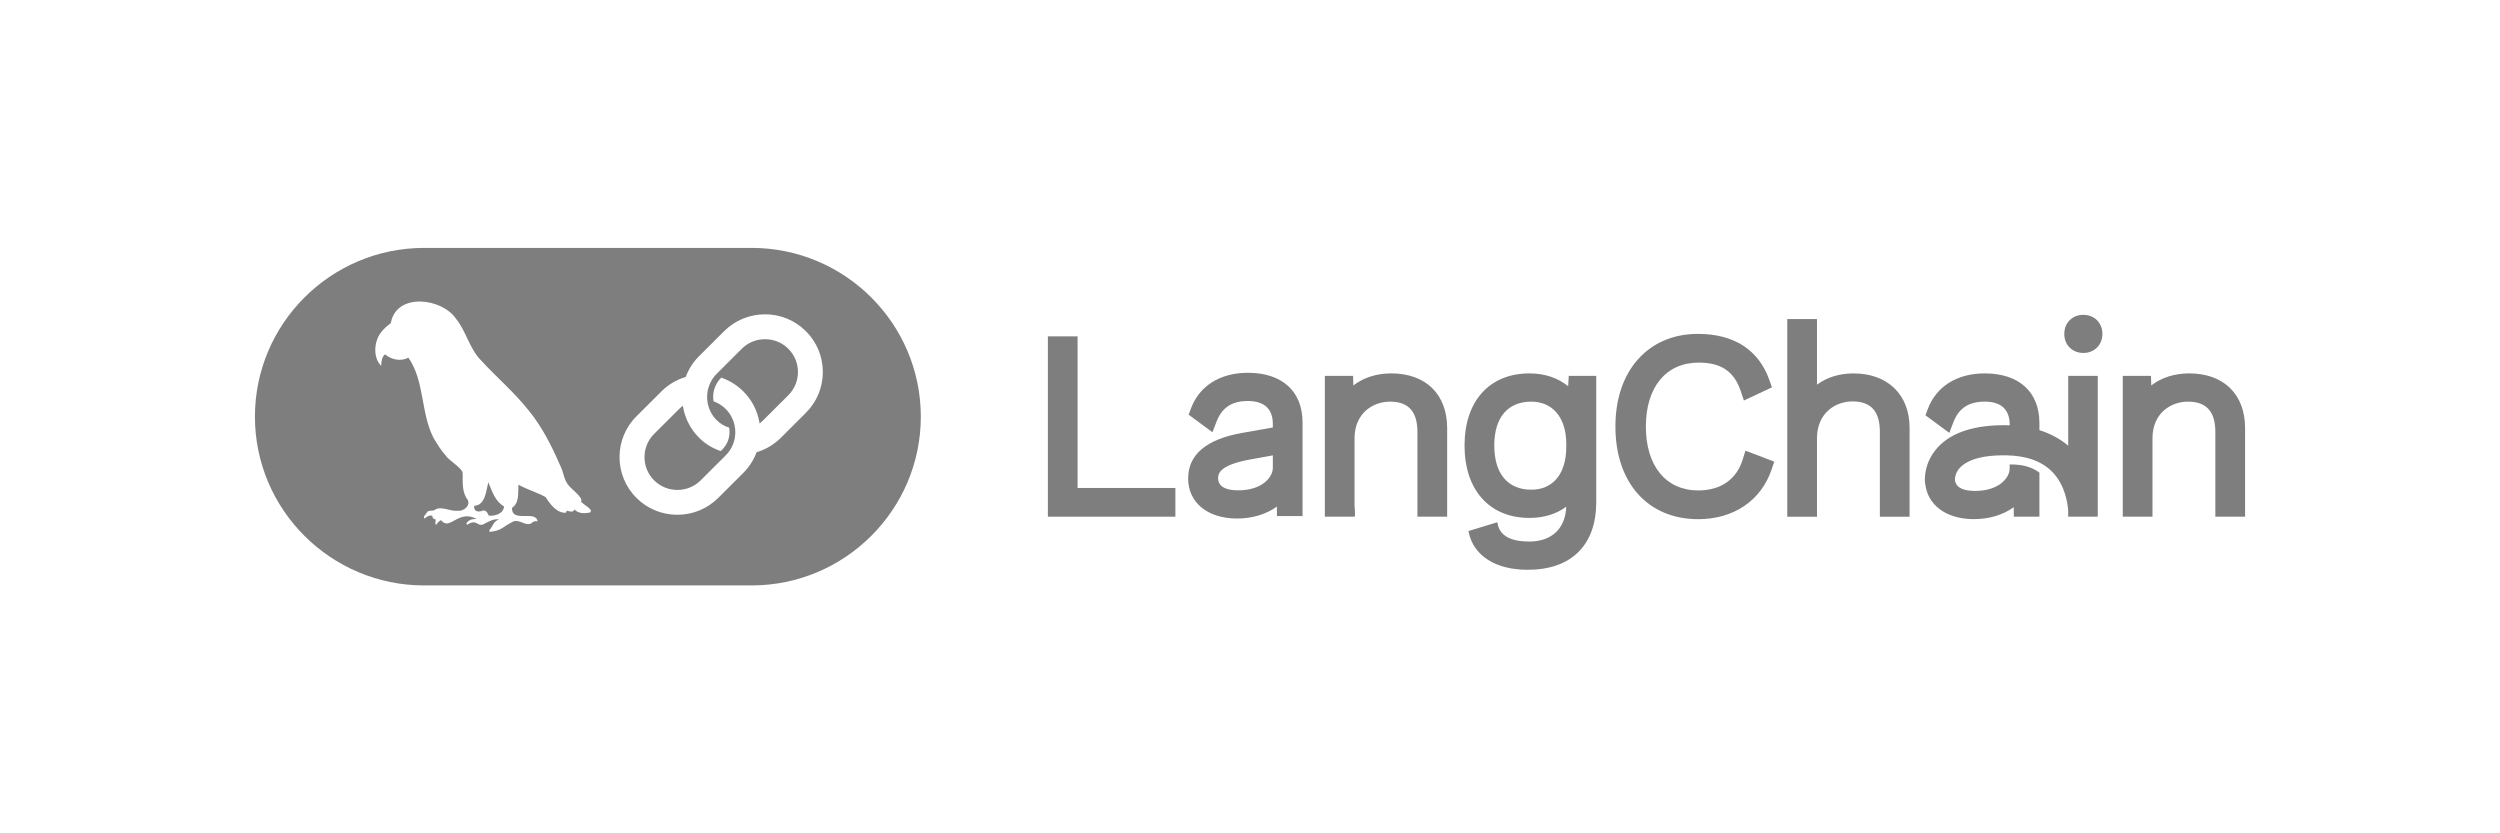 <svg xmlns="http://www.w3.org/2000/svg" width="180" height="60" fill="none" viewBox="0 0 180 60"><g clip-path="url(#clip0_2080_14357)"><path fill="#7E7E7E" d="M55.081 24.422C54.448 24.422 53.852 24.667 53.406 25.113L51.604 26.91C51.118 27.395 50.868 28.068 50.919 28.758C50.923 28.796 50.927 28.834 50.93 28.873C50.995 29.402 51.228 29.88 51.604 30.254C51.864 30.513 52.15 30.677 52.497 30.791C52.515 30.896 52.525 31.001 52.525 31.107C52.525 31.583 52.34 32.031 52.004 32.366L51.893 32.477C51.291 32.271 50.789 31.971 50.336 31.519C49.734 30.919 49.336 30.16 49.186 29.328L49.165 29.213L49.074 29.287C49.011 29.337 48.953 29.39 48.898 29.445L47.096 31.242C46.173 32.163 46.173 33.664 47.096 34.585C47.558 35.045 48.165 35.276 48.773 35.276C49.381 35.276 49.986 35.045 50.448 34.585L52.25 32.788C53.173 31.866 53.173 30.367 52.25 29.445C52.004 29.2 51.71 29.015 51.377 28.896C51.359 28.788 51.349 28.679 51.349 28.574C51.349 28.056 51.554 27.565 51.929 27.191C52.532 27.396 53.067 27.729 53.519 28.18C54.12 28.779 54.517 29.536 54.669 30.371L54.69 30.486L54.782 30.412C54.844 30.362 54.902 30.309 54.958 30.253L56.76 28.456C57.684 27.535 57.685 26.034 56.76 25.113C56.313 24.667 55.718 24.422 55.084 24.422H55.081Z"/><path fill="#7E7E7E" d="M54.116 17.849H30.538C23.82 17.849 18.355 23.3 18.355 30C18.355 36.7 23.82 42.151 30.538 42.151H54.116C60.834 42.151 66.299 36.7 66.299 30C66.299 23.3 60.834 17.849 54.116 17.849ZM42.487 36.899C42.098 36.979 41.66 36.994 41.363 36.684C41.254 36.936 40.998 36.803 40.8 36.77C40.782 36.822 40.766 36.866 40.749 36.917C40.093 36.961 39.6 36.293 39.287 35.789C38.666 35.453 37.96 35.249 37.326 34.898C37.289 35.476 37.416 36.193 36.864 36.566C36.836 37.678 38.55 36.698 38.707 37.526C38.585 37.54 38.45 37.507 38.353 37.6C37.906 38.034 37.393 37.272 36.877 37.587C36.185 37.934 36.116 38.219 35.259 38.291C35.212 38.219 35.231 38.171 35.272 38.128C35.513 37.848 35.53 37.519 35.942 37.4C35.518 37.333 35.163 37.566 34.806 37.751C34.342 37.941 34.346 37.323 33.632 37.784C33.552 37.719 33.59 37.661 33.635 37.611C33.817 37.39 34.056 37.357 34.325 37.37C33.001 36.633 32.377 38.27 31.765 37.456C31.581 37.504 31.512 37.67 31.396 37.786C31.296 37.677 31.372 37.544 31.377 37.416C31.257 37.36 31.106 37.333 31.141 37.142C30.907 37.063 30.744 37.202 30.57 37.333C30.413 37.212 30.676 37.034 30.725 36.908C30.865 36.665 31.184 36.858 31.346 36.683C31.806 36.422 32.449 36.846 32.975 36.774C33.381 36.825 33.883 36.41 33.679 35.995C33.245 35.442 33.322 34.719 33.312 34.058C33.259 33.673 32.332 33.182 32.064 32.767C31.732 32.393 31.474 31.959 31.216 31.532C30.284 29.733 30.577 27.421 29.403 25.75C28.872 26.043 28.18 25.904 27.721 25.512C27.474 25.736 27.463 26.03 27.444 26.343C26.85 25.751 26.925 24.633 27.398 23.975C27.592 23.715 27.824 23.501 28.082 23.312C28.14 23.27 28.16 23.229 28.159 23.163C28.628 21.058 31.827 21.464 32.839 22.955C33.572 23.873 33.794 25.086 34.626 25.938C35.745 27.16 37.021 28.237 38.054 29.538C39.031 30.728 39.729 32.123 40.339 33.529C40.587 33.995 40.59 34.568 40.958 34.966C41.139 35.207 42.026 35.862 41.834 36.094C41.944 36.334 42.773 36.666 42.485 36.899H42.487ZM58.025 29.721L56.224 31.518C55.743 31.997 55.15 32.354 54.507 32.549L54.474 32.559L54.462 32.591C54.252 33.142 53.934 33.634 53.515 34.051L51.713 35.848C50.927 36.632 49.882 37.063 48.768 37.063C47.655 37.063 46.609 36.632 45.824 35.848C44.2 34.228 44.2 31.594 45.824 29.975L47.626 28.178C48.108 27.696 48.685 27.35 49.34 27.15L49.373 27.14L49.385 27.108C49.594 26.557 49.914 26.063 50.334 25.643L52.136 23.846C52.922 23.062 53.967 22.631 55.081 22.631C56.194 22.631 57.239 23.062 58.025 23.846C58.811 24.63 59.244 25.672 59.244 26.783C59.244 27.893 58.811 28.937 58.025 29.72V29.721Z"/><path fill="#7E7E7E" d="M35.157 34.724C34.998 35.339 34.947 36.385 34.146 36.416C34.08 36.77 34.392 36.904 34.677 36.79C34.958 36.661 35.092 36.892 35.187 37.122C35.622 37.185 36.266 36.977 36.29 36.463C35.641 36.09 35.44 35.38 35.158 34.723L35.157 34.724Z"/><path fill="#7E7E7E" d="M77.587 24.218H75.447V37.202H84.627V35.134H77.587V24.218Z"/><path fill="#7E7E7E" d="M95.386 37.202H97.526V37.179H97.555L97.559 37.083C97.559 37.056 97.567 36.796 97.528 36.395V31.563C97.528 29.745 98.853 28.918 100.085 28.918C101.41 28.918 102.054 29.632 102.054 31.101V37.202H104.195V30.817C104.195 28.391 102.654 26.884 100.174 26.884C99.121 26.884 98.18 27.183 97.442 27.752L97.422 27.062H95.389V37.202H95.386Z"/><path fill="#7E7E7E" d="M112.906 27.807C112.162 27.203 111.205 26.884 110.127 26.884C107.24 26.884 105.447 28.874 105.447 32.078C105.447 35.282 107.24 37.29 110.127 37.29C111.145 37.29 112.053 37.013 112.769 36.486C112.708 38.057 111.723 38.991 110.109 38.991C108.752 38.991 107.984 38.559 107.827 37.707L107.807 37.601L105.728 38.235L105.746 38.321C106.097 40.014 107.681 41.024 109.985 41.024C111.548 41.024 112.774 40.599 113.629 39.759C114.493 38.912 114.93 37.692 114.93 36.133V27.062H112.95L112.907 27.807H112.906ZM112.772 32.168C112.772 34.102 111.83 35.258 110.251 35.258C108.558 35.258 107.588 34.099 107.588 32.079C107.588 30.059 108.559 28.918 110.251 28.918C111.792 28.918 112.757 30.068 112.772 31.918V32.168Z"/><path fill="#7E7E7E" d="M125.475 33.085C125.032 34.52 123.893 35.311 122.269 35.311C119.947 35.311 118.503 33.548 118.503 30.71C118.503 27.872 119.959 26.108 122.304 26.108C123.927 26.108 124.862 26.745 125.338 28.17L125.56 28.837L127.581 27.888L127.391 27.354C126.622 25.186 124.844 24.04 122.251 24.04C120.489 24.04 118.994 24.677 117.926 25.88C116.869 27.071 116.31 28.741 116.31 30.711C116.31 34.762 118.648 37.381 122.269 37.381C124.82 37.381 126.796 36.046 127.554 33.809L127.748 33.238L125.672 32.449L125.474 33.086L125.475 33.085Z"/><path fill="#7E7E7E" d="M133.469 26.884C132.446 26.884 131.537 27.164 130.823 27.697V22.974H128.683V37.203H130.823V31.564C130.823 29.735 132.148 28.901 133.38 28.901C134.705 28.901 135.35 29.616 135.35 31.085V37.204H137.49V30.8C137.49 28.422 135.912 26.886 133.47 26.886L133.469 26.884Z"/><path fill="#7E7E7E" d="M150.001 22.668C149.206 22.668 148.628 23.245 148.628 24.04C148.628 24.835 149.206 25.413 150.001 25.413C150.795 25.413 151.373 24.835 151.373 24.04C151.373 23.245 150.795 22.668 150.001 22.668Z"/><path fill="#7E7E7E" d="M157.623 26.884C156.569 26.884 155.629 27.183 154.891 27.752L154.87 27.062H152.838V37.202H154.978V31.563C154.978 29.745 156.303 28.918 157.535 28.918C158.86 28.918 159.505 29.632 159.505 31.101V37.202H161.646V30.817C161.646 28.391 160.105 26.884 157.625 26.884H157.623Z"/><path fill="#7E7E7E" d="M151.04 27.062H148.911V32.089C148.32 31.592 147.623 31.217 146.838 30.971V30.46C146.838 28.221 145.368 26.884 142.905 26.884C140.904 26.884 139.408 27.824 138.798 29.46L138.634 29.902L140.35 31.167L140.644 30.4C141.033 29.388 141.751 28.917 142.905 28.917C144.059 28.917 144.697 29.472 144.697 30.566V30.623C144.629 30.62 144.559 30.618 144.49 30.617C142.199 30.581 140.527 31.117 139.521 32.208C138.493 33.324 138.583 34.578 138.597 34.717L138.606 34.813H138.616C138.776 36.375 140.14 37.378 142.123 37.378C143.215 37.378 144.224 37.074 144.987 36.519L144.995 37.201H146.838V34.029L146.798 34C146.537 33.809 146.083 33.563 145.399 33.477C145.185 33.45 144.98 33.436 144.792 33.44H144.696V33.732C144.696 34.402 143.925 35.346 142.211 35.346C140.945 35.346 140.756 34.814 140.756 34.497V34.464C140.766 34.322 140.825 33.973 141.14 33.649C141.539 33.236 142.439 32.753 144.455 32.784C145.915 32.807 147.035 33.215 147.785 33.997C148.705 34.958 148.878 36.272 148.909 36.787V37.202H151.039V27.062H151.04Z"/><path fill="#7E7E7E" d="M89.852 26.84C87.851 26.84 86.355 27.779 85.746 29.416L85.581 29.858L87.297 31.122L87.592 30.355C87.98 29.344 88.699 28.872 89.852 28.872C91.006 28.872 91.644 29.428 91.644 30.522V30.779L89.44 31.168C86.856 31.625 85.546 32.73 85.546 34.45C85.546 36.171 86.928 37.334 89.069 37.334C90.161 37.334 91.17 37.03 91.933 36.474L91.942 37.157H93.784V30.416C93.784 28.177 92.314 26.84 89.852 26.84ZM91.644 32.785V33.688C91.644 34.359 90.873 35.303 89.158 35.303C87.893 35.303 87.704 34.771 87.704 34.453C87.704 34.171 87.704 33.511 89.946 33.095L91.644 32.785V32.785Z"/></g><defs><clipPath id="clip0_2080_14357"><rect width="143.291" height="24.479" fill="#fff" transform="translate(18.355 17.761)"/></clipPath></defs></svg>